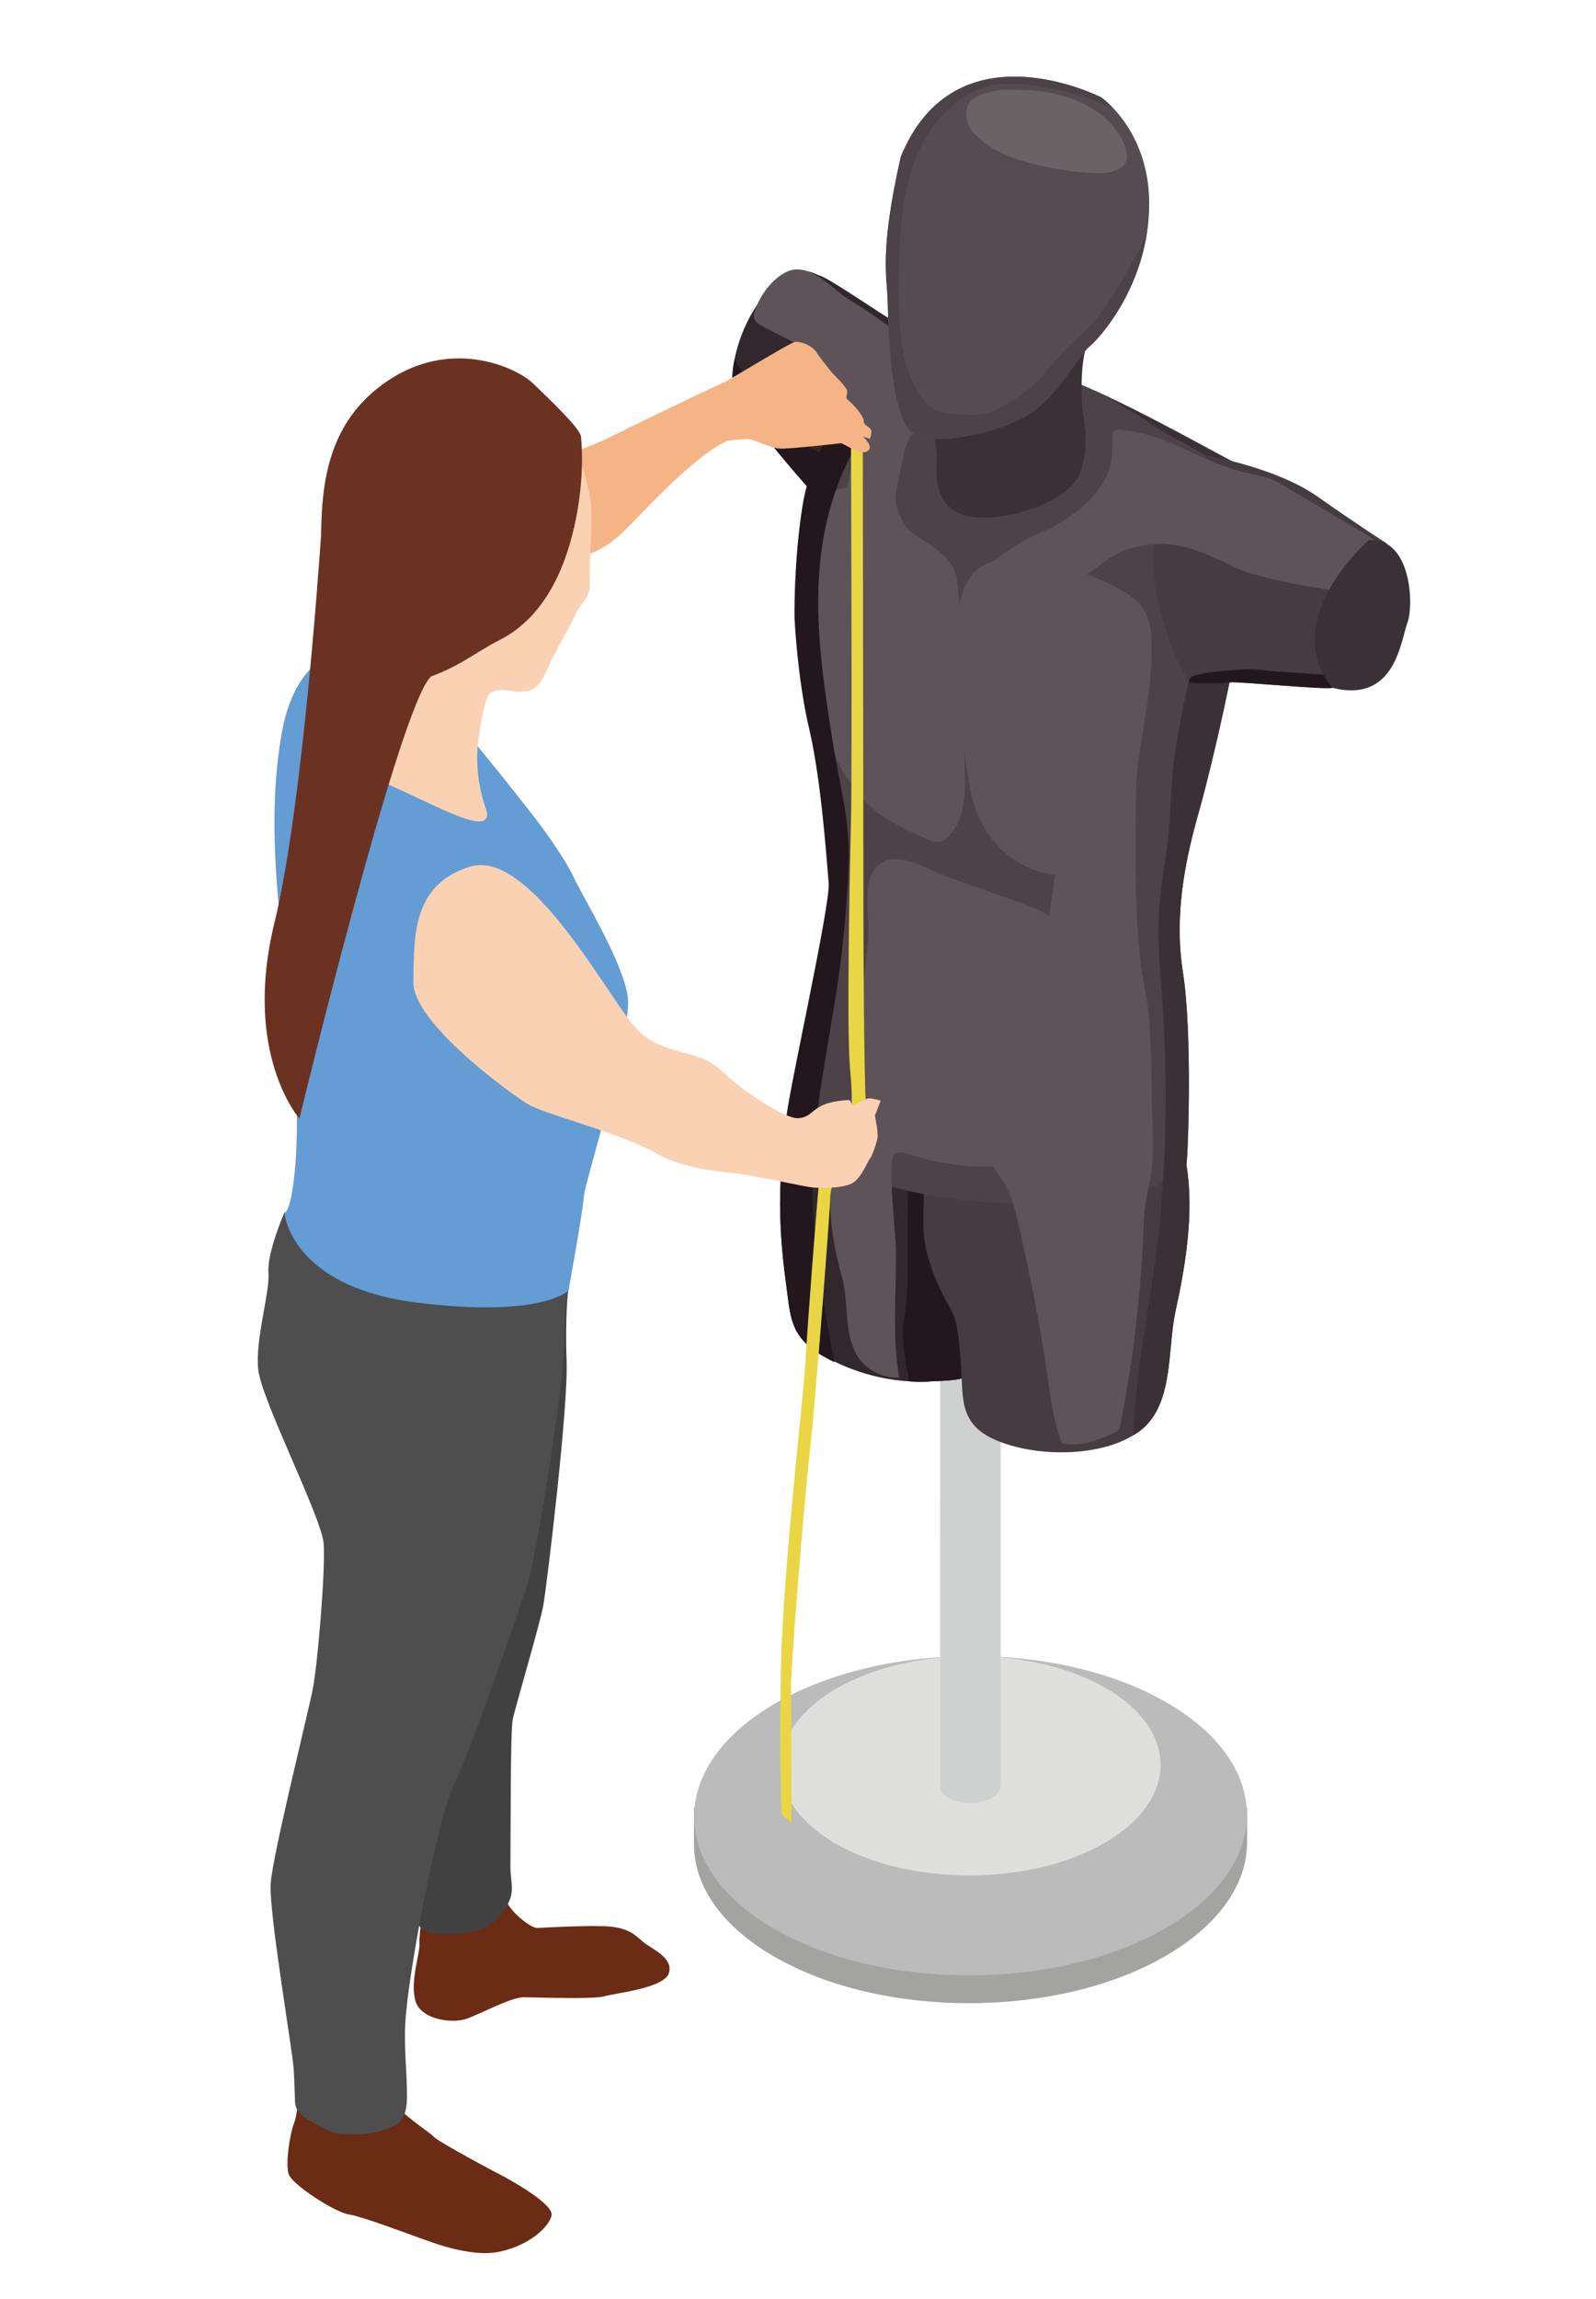 <?xml version="1.0" encoding="utf-8"?>
<!-- Generator: Adobe Illustrator 24.1.1, SVG Export Plug-In . SVG Version: 6.00 Build 0)  -->
<svg version="1.1" id="Layer_1" xmlns="http://www.w3.org/2000/svg" xmlns:xlink="http://www.w3.org/1999/xlink" x="0px" y="0px"
	 viewBox="0 0 50 72" style="enable-background:new 0 0 50 72;" xml:space="preserve">
<style type="text/css">
	.st0{fill:#A3A3A2;}
	.st1{fill:#BBBBBB;}
	.st2{fill:#DFDFDE;}
	.st3{fill:#CFD0D0;}
	.st4{fill:#6E6368;}
	.st5{fill:#32272C;}
	.st6{fill:#23171D;}
	.st7{fill:#453B40;}
	.st8{fill:#4C4247;}
	.st9{fill:#5D5358;}
	.st10{fill:#3A3035;}
	.st11{fill:#564B51;}
	.st12{fill:#6B6266;}
	.st13{fill:#6B2B15;}
	.st14{fill:#414141;}
	.st15{fill:#4E4E4E;}
	.st16{fill:#649CD4;}
	.st17{fill:#EAD644;}
	.st18{fill:#F5B486;}
	.st19{fill:#FBD1B4;}
	.st20{fill:#6B3221;}
</style>
<g>
	<g>
		<g>
			<path class="st0" d="M39.07,56.61h-0.8c-0.41-0.51-0.99-0.99-1.72-1.42c-3.37-1.95-8.86-1.94-12.25,0.02
				c-0.72,0.42-1.29,0.89-1.71,1.4h-0.85v1.12h0c-0.01,1.29,0.82,2.57,2.52,3.55c3.37,1.95,8.86,1.94,12.25-0.02
				c1.69-0.98,2.54-2.25,2.56-3.52h0V56.61z"/>
			<path class="st1" d="M24.3,53.34c3.39-1.96,8.88-1.97,12.25-0.02c3.37,1.95,3.35,5.11-0.04,7.07c-3.39,1.96-8.88,1.97-12.25,0.02
				C20.89,58.47,20.91,55.3,24.3,53.34z"/>
			<path class="st2" d="M26.21,52.88c2.33-1.35,6.1-1.35,8.42-0.02c2.32,1.34,2.3,3.51-0.03,4.86c-2.33,1.35-6.1,1.35-8.42,0.02
				C23.87,56.4,23.88,54.23,26.21,52.88z"/>
		</g>
		<g>
			<path class="st3" d="M31.35,55.9l0-29.34l-1.89,0.09l-0.01,29.23c0,0.02,0,0.04,0,0.07v0.03l0,0c0.02,0.12,0.11,0.24,0.27,0.33
				c0.37,0.21,0.97,0.21,1.34,0C31.26,56.19,31.35,56.05,31.35,55.9L31.35,55.9z"/>
			<path class="st4" d="M31.08,26.19c-0.37-0.21-0.97-0.21-1.34,0c-0.37,0.21-0.37,0.56-0.01,0.77c0.37,0.21,0.97,0.21,1.34,0
				C31.44,26.75,31.44,26.41,31.08,26.19z"/>
		</g>
		<g>
			<path class="st5" d="M29.9,11.21c0,0-2.36,3.59-3.28,4.68c-0.16,0.2-0.28,0.31-0.33,0.31c-0.31-0.02-2.91-3.17-3.23-3.76
				c-0.14-0.25-0.15-0.69-0.05-1.18c0.14-0.71,0.49-1.53,1.03-2.12c0.92-1.01,1.41-0.58,1.69-0.49C26,8.75,27.11,9.5,27.69,9.87
				C28.27,10.24,29.9,11.21,29.9,11.21z"/>
			<path class="st6" d="M26.62,15.89c-0.16,0.2-0.28,0.31-0.33,0.31c-0.31-0.02-2.91-3.17-3.23-3.76c-0.14-0.25-0.15-0.69-0.05-1.18
				c0.04,0.08,0.09,0.16,0.14,0.23c0.75,1.15,1.49,2.24,2.78,2.82c0.13,0.05,0.27,0.11,0.37,0.22c0.09,0.11,0.14,0.25,0.16,0.38
				C26.54,15.24,26.59,15.56,26.62,15.89z"/>
			<path class="st5" d="M30.65,42.86c-0.21,0.39-1.05,0.38-1.45,0.4c-0.25,0.02-0.49,0.02-0.73,0c-0.82-0.05-1.61-0.27-2.33-0.62
				c-0.13-0.06-0.26-0.13-0.38-0.2c-1.03-0.62-0.99-1.2-1.14-2.29c-0.15-1.08-0.22-2.18-0.16-3.27c0.01-0.12,0.06-1.08,0.17-1.81
				c0.07-0.46,0.16-0.82,0.27-0.83c0,0,0.3-0.02,0.77-0.06c1.55-0.12,4.9-0.37,4.9-0.37c-0.01,1.26-0.02,2.53-0.03,3.8
				c-0.01,0.29-0.01,0.59-0.01,0.88c0,0.27-0.01,0.54-0.01,0.82c-0.01,0.67-0.02,1.35-0.03,2.01
				C30.52,41.67,30.78,42.58,30.65,42.86z"/>
			<path class="st6" d="M30.65,42.86c-0.21,0.39-1.05,0.38-1.45,0.4c-0.25,0.02-0.49,0.02-0.73,0c-0.1-0.68-0.27-1.35-0.14-2.02
				c0.13-0.69,0.1-1.37,0.1-2.07c0-1.02,0-2.04,0.11-3.05c0.11-1.01,1.03-1.11,1.42-0.21c0.45,1.02,0.47,2.31,0.59,3.4
				c-0.01,0.67-0.02,1.35-0.03,2.01C30.52,41.67,30.78,42.58,30.65,42.86z"/>
			<path class="st7" d="M36.82,41.1c-0.25,1.15-0.04,2.87-1.08,3.69c-0.06,0.05-0.14,0.1-0.22,0.15c-1.16,0.72-3.14,0.67-4.3,0.17
				c-1.26-0.53-1.02-1.41-1.13-2.57c-0.05-0.54-0.06-1.14-0.35-1.62c-0.16-0.27-0.79-1.42-0.81-2.46c-0.01-0.34,0-0.71,0.01-1.05
				c0.03-0.71,0.07-1.31,0.07-1.31l7.45,0.36l0.71,0.04C37.41,37.98,37.14,39.64,36.82,41.1z"/>
			<path class="st8" d="M38.87,19.29c-0.14,1.34-0.86,4.52-1.29,6.06c-0.44,1.54-0.81,3.27-0.52,5.11c0.29,1.84,0.17,5.52,0.11,6.02
				c-0.02,0.16-0.27,0.37-0.74,0.56c-1.03,0.44-3.06,0.83-5.86,0.58c-0.04,0-0.07-0.01-0.11-0.01c-0.55-0.06-1.05-0.13-1.51-0.21
				c-1.65-0.31-2.77-0.81-3.45-1.29c-0.57-0.39-0.83-0.78-0.84-1.03v-0.03c0.02-0.64,1.4-6.74,1.33-7.42
				c-0.06-0.68-0.23-3.18-0.6-4.77c-0.38-1.59-0.47-3.52-0.47-3.52s-0.03-1.74,0.25-3.5c0.28-1.77,1.28-2.9,1.54-3.14
				c0.67-0.61,1.43-1.06,2.12-1.01c0.19,0.01,0.48,0.02,0.8,0.02c0.83,0,1.87-0.03,1.87-0.03c0.27-0.48,1.67,0.02,3.21,0.74
				c0.01,0,0.02,0,0.02,0.01c1.9,0.9,4,2.12,4.55,2.36C40.27,15.23,39,17.95,38.87,19.29z"/>
			<path class="st9" d="M35.57,26.57c0-0.9,0.03-1.8,0.04-2.69c0-0.2,0-0.42-0.12-0.58c-0.13-0.17-0.36-0.24-0.57-0.25
				c-0.18-0.02-0.38,0-0.54,0.08c-0.29,0.14-0.44,0.45-0.58,0.74c-0.16,0.35-0.32,0.7-0.43,1.07c-0.14,0.47-0.18,0.96-0.22,1.45
				c-0.26,3.08-0.99,5.98-2.05,8.88c-0.08,0.23-0.17,0.47-0.16,0.72c0.03,0.43,0.35,0.77,0.56,1.14c0.2,0.35,0.3,0.75,0.39,1.15
				c0.39,1.65,0.71,3.31,0.95,4.99c0.1,0.65,0.18,1.32,0.43,1.93c0.55,0.13,1.11-0.09,1.62-0.32c0.05-0.02,0.11-0.05,0.15-0.1
				c0.04-0.05,0.05-0.11,0.06-0.16c0.42-2.12,0.66-4.27,0.74-6.43c0.02-0.51,0.14-0.93,0.22-1.42c0.11-0.69,0.04-1.45,0.03-2.14
				c0-0.81-0.03-1.62-0.07-2.43c-0.03-0.65-0.16-1.23-0.26-1.86C35.6,29.09,35.57,27.83,35.57,26.57z"/>
			<path class="st9" d="M27.02,30.98c-0.04,0.34-0.08,0.69-0.09,1.04c-0.04,1.17-0.2,2.38-0.59,3.49c-0.44,1.25-0.41,2.64-0.1,3.95
				c0.06,0.27,0.15,0.54,0.2,0.82c0.14,0.78,0.02,1.67,0.5,2.3c0.28,0.37,0.76,0.59,1.23,0.56c-0.23-1.31-0.08-2.72-0.1-4.06
				c-0.01-0.43-0.29-2.84-0.04-2.95c0.17-0.08,0.37-0.01,0.55,0.05c1.01,0.32,2.08,0.43,3.14,0.32c0.18-0.02,0.36-0.05,0.5-0.15
				c0.14-0.1,0.22-0.26,0.29-0.41c0.81-1.74,1.17-3.69,1.03-5.61c-0.04-0.56-0.14-1.17-0.56-1.55c-0.23-0.21-0.52-0.32-0.81-0.43
				c-0.83-0.32-1.68-0.59-2.52-0.9c-0.57-0.21-1.47-0.81-2.06-0.41c-0.63,0.42-0.36,1.5-0.39,2.13
				C27.19,29.77,27.09,30.38,27.02,30.98z"/>
			<path class="st9" d="M27,24.98c0.53,0.63,1.31,0.98,2.07,1.31c0.11,0.05,0.22,0.1,0.34,0.08c0.14-0.01,0.26-0.11,0.35-0.22
				c0.48-0.55,0.49-1.35,0.47-2.07c-0.03-1.22-0.07-2.43-0.1-3.65c0-0.53,0-1.06-0.08-1.59c-0.05-0.35-0.03-0.78-0.21-1.1
				c-0.34-0.6-1.08-0.82-1.55-1.3c-0.5-0.51-1.41-1.58-2.24-1c-0.87,0.61-0.71,2.25-0.69,3.16c0.03,1.19,0.15,2.37,0.34,3.54
				C25.88,23.23,26.29,24.14,27,24.98z"/>
			<path class="st6" d="M29.6,11.71c-0.05,0.01-0.08,0.02-0.13,0.03c-0.42,0.1-0.86,0.22-1.23,0.45c-0.45,0.27-0.77,0.71-1.05,1.14
				c-2.09,3.19-1.66,6.46-1.08,10.04c0.2,1.24,0.52,2.35,0.48,3.6c-0.05,1.25-0.15,2.48-0.33,3.71c-0.17,1.14-0.39,2.34-0.57,3.52
				c-0.09,0.64-0.16,1.28-0.2,1.92c-0.04,0.49-0.05,1-0.03,1.49c0.07,1.7,0.36,3.39,0.68,5.05c-0.13-0.06-0.26-0.13-0.38-0.2
				c-1.03-0.62-0.99-1.2-1.14-2.29c-0.15-1.08-0.22-2.18-0.16-3.27c0.01-0.12,0.06-1.08,0.17-1.81v-0.03
				c0.02-0.64,1.4-6.74,1.33-7.42c-0.06-0.68-0.23-3.18-0.6-4.77c-0.38-1.59-0.47-3.52-0.47-3.52s-0.03-1.74,0.25-3.5
				c0.28-1.77,1.28-2.9,1.54-3.14c0.67-0.61,1.43-1.06,2.12-1.01C29,11.7,29.28,11.71,29.6,11.71z"/>
			<path class="st9" d="M29.99,12.37c0.01-0.18-0.07-0.41-0.22-0.61c-0.14-0.19-0.34-0.34-0.53-0.48c-0.85-0.63-1.69-1.33-2.6-1.87
				c-0.56-0.33-1.29-1.27-2.03-0.88c-0.44,0.23-0.77,0.69-0.94,1.14c-0.04,0.1-0.07,0.2-0.04,0.3c0.04,0.13,0.16,0.2,0.28,0.26
				c0.5,0.27,1.03,0.49,1.5,0.82c0.53,0.37,0.69,0.79,1.01,1.3c0.13,0.2,0.4,0.38,0.47,0.61c0.08,0.23-0.05,0.56-0.09,0.8
				c-0.11,0.67-0.23,1.34-0.34,2c-0.01,0.07-0.02,0.15,0.01,0.21c0.03,0.06,0.1,0.09,0.17,0.12c0.33,0.13,0.79,0.21,1.07,0.43
				c0.23,0.18,0.38,0.49,0.63,0.68c0.24,0.18,0.52,0.31,0.82,0.31c0.03-0.31-0.28-0.52-0.5-0.72c-0.42-0.38-0.71-0.96-0.56-1.52
				c0.12-0.46,0.17-1.22,0.43-1.6c0.17-0.23,0.5-0.42,0.74-0.56C29.52,12.96,29.96,12.71,29.99,12.37z"/>
			<path class="st9" d="M31.85,26.97c0.6,0.38,1.34,0.54,2.04,0.44c0.29-0.04,0.57-0.13,0.81-0.3c0.39-0.27,0.62-0.72,0.73-1.18
				c0.11-0.46,0.12-0.94,0.16-1.41c0.12-1.45,0.52-2.88,0.49-4.33c-0.01-0.43-0.06-0.88-0.33-1.22c-0.16-0.21-0.39-0.36-0.63-0.49
				c-0.71-0.4-1.51-0.7-2.32-0.8c-0.67-0.09-1.5-0.33-2.1,0.09c-0.87,0.61-0.71,2.25-0.69,3.16c0.03,1.19,0.15,2.37,0.34,3.54
				c0.15,0.92,0.45,1.65,1.17,2.27C31.63,26.82,31.74,26.9,31.85,26.97z"/>
			<path class="st10" d="M38.87,19.29c-0.14,1.34-0.86,4.52-1.29,6.06c-0.44,1.54-0.81,3.27-0.52,5.11
				c0.29,1.84,0.17,5.52,0.11,6.02c0.25,1.5-0.03,3.16-0.35,4.62c-0.25,1.15-0.04,2.87-1.08,3.69c-0.06,0.05-0.14,0.1-0.22,0.15
				c0-0.21,0.01-0.42,0.02-0.63c0.15-2.1,0.62-4.11,0.81-6.19c0.03-0.36,0.05-0.71,0.08-1.07c0.01-0.2,0.02-0.39,0.04-0.6
				c0.08-1.73,0.06-3.46-0.06-5.19c-0.06-0.84-0.15-1.69-0.11-2.55c0.03-0.65,0.13-1.3,0.23-1.95c0.17-1.07,0.12-2.15,0.29-3.22
				c0.15-0.99,0.35-1.97,0.6-2.93c0.22-0.84,1.06-1.49,1.48-2.25c0.47-0.85,0.36-2.18-0.09-3.02c-0.56-1.06-1.71-1.36-2.7-2.03
				c-0.46-0.3-0.92-0.6-1.4-0.87c1.9,0.9,4,2.12,4.55,2.36C40.27,15.23,39,17.95,38.87,19.29z"/>
			<path class="st10" d="M28.93,12.49c0,0,0.46,1.4,0.42,1.93s-0.03,1.49,0.91,1.73c0.94,0.24,2.9-0.25,3.5-1.18
				c0.44-0.89,0.17-1.89,0.16-2.09s-0.14-1.36,0.17-2.24c0.31-0.88,0.71-1.74,0.71-1.74s-2.59,0.49-3.21,1.02
				C30.96,10.46,28.93,12.49,28.93,12.49z"/>
			<path class="st11" d="M34.5,3.05c0,0-4.56-2.34-6.28,1.86c-0.69,3.05-0.42,3.79-0.41,4.55c0.02,0.76,0.09,3.56,0.75,4.07
				c0.66,0.52,2.8,0.01,3.7-0.57s1.58-1.88,1.86-2.1C34.4,10.65,35.93,9,36,6.56C36.08,4.13,34.5,3.05,34.5,3.05z"/>
			<path class="st8" d="M35.12,8.83c-0.3,0.5-0.6,1-1.01,1.42c-0.19,0.2-0.41,0.38-0.61,0.57c-0.36,0.35-0.66,0.77-1.01,1.12
				c-0.39,0.39-0.85,0.7-1.35,0.92c-0.45,0.2-0.97,0.13-1.45,0.09c-0.16-0.02-0.3-0.06-0.42-0.13c-0.18-0.11-0.33-0.27-0.47-0.48
				c-0.13-0.19-0.23-0.4-0.31-0.61c-0.38-1.01-0.33-2.37-0.32-3.44c0.02-2.11,0.38-4.55,2.52-5.51c0.66-0.3,1.72-0.11,2.41,0.03
				c0.62,0.12,1.22,0.33,1.79,0.6c-0.22-0.23-0.39-0.36-0.39-0.36s-4.56-2.34-6.28,1.86c-0.69,3.05-0.42,3.79-0.41,4.55
				c0.02,0.76,0.09,3.56,0.75,4.07c0.66,0.52,2.8,0.01,3.7-0.57c0.9-0.58,1.58-1.88,1.86-2.1c0.25-0.19,1.5-1.55,1.81-3.58
				C35.72,7.83,35.42,8.33,35.12,8.83z"/>
			<path class="st12" d="M31.96,2.82c-0.32-0.02-0.64-0.02-0.95,0.06c-0.21,0.06-0.58,0.17-0.67,0.38
				c-0.13,0.28-0.07,0.64,0.14,0.87c0.46,0.52,1.11,0.8,1.77,0.97c0.66,0.18,1.34,0.29,2.03,0.32c0.19,0.01,0.39,0,0.57-0.05
				c0.15-0.04,0.38-0.16,0.44-0.32c0.06-0.17-0.03-0.46-0.11-0.62C35,4.05,34.71,3.73,34.37,3.5C33.68,3.02,32.79,2.82,31.96,2.82z"
				/>
			<path class="st7" d="M43.46,17.03c0,0-1.03,0.86-1.36,2.18c-0.22,0.83-0.22,1.52-0.25,1.93c-0.01,0.24-0.04,0.38-0.11,0.4
				c-0.21,0.07-3.02-0.21-3.21-0.17c-0.2,0.04-1.01,0.04-1.22,0.01c-0.02,0-0.05-0.02-0.07-0.06c-0.33-0.38-1.3-2.68-1.07-4.24
				c0.25-1.7,1.65-2.81,1.65-2.81s2.11,0.36,3.41,1.25C42.52,16.43,43.46,17.03,43.46,17.03z"/>
			<path class="st9" d="M39.14,14.83c-0.89-0.2-1.64-0.6-2.47-0.96c-0.5-0.22-1.03-0.36-1.57-0.41c-0.08-0.01-0.16-0.01-0.21,0.05
				c-0.04,0.05-0.04,0.11-0.04,0.17c0.01,0.44-0.01,0.9-0.21,1.29c-0.35,0.69-1.17,1.32-1.87,1.63c-0.82,0.36-1.51,0.79-2.15,1.43
				c-0.02,0.02-0.04,0.04-0.05,0.07c-0.02,0.08,0.1,0.12,0.19,0.12c0.71-0.02,1.41-0.07,2.11,0.05c0.72,0.12,1.13-0.23,1.69-0.65
				c0.43-0.32,0.75-0.44,1.27-0.54c0.8-0.15,1.51,0.07,2.25,0.4c0.38,0.16,0.69,0.36,1.1,0.48c0.98,0.27,1.98,0.46,2.99,0.58
				c0.46,0.05,1.21-0.5,1.24-1.01c0.02-0.36-0.33-0.62-0.64-0.81c-0.87-0.52-1.75-1.04-2.62-1.55
				C39.79,14.95,39.54,14.92,39.14,14.83z"/>
			<path class="st6" d="M41.85,21.14c-0.01,0.24-0.04,0.38-0.11,0.4c-0.21,0.07-3.02-0.21-3.21-0.17c-0.2,0.04-1.01,0.04-1.22,0.01
				c-0.02,0-0.05-0.02-0.07-0.06c0.03-0.08,0.1-0.15,0.24-0.18c0.45-0.11,0.93-0.14,1.41-0.17c0.44-0.04,0.81,0.05,1.26,0.07
				C40.73,21.08,41.29,21.13,41.85,21.14z"/>
			<path class="st10" d="M42.88,16.92c0,0-2.87,2.48-1.14,4.62c1.98,0.5,2.14-1.48,2.35-2.03C44.3,18.97,44.22,16.82,42.88,16.92z"
				/>
		</g>
	</g>
	<g>
		<path class="st13" d="M13.29,59.46c0,0-0.17,1.13-0.15,1.44c0.01,0.31-0.29,1.14-0.13,1.75c0.16,0.6,1.16,0.74,1.62,0.57
			s1.37-0.66,1.76-0.67c0.39,0,2.21,0.07,2.54-0.03s1.9-0.25,2.03-0.74c0.13-0.49-0.57-0.75-0.82-0.97
			c-0.25-0.22-0.45-0.41-0.99-0.47c-0.54-0.06-2.12,0.03-2.31,0.04c-0.19,0.01-0.73-0.41-0.94-0.76
			C15.71,59.28,13.29,59.46,13.29,59.46z"/>
		<path class="st13" d="M9.38,65.22c0,0-0.03,0.94-0.17,1.28c-0.13,0.34-0.27,1.23-0.17,1.58c0.1,0.34,1.47,1.21,1.88,1.27
			c0.41,0.06,1.75,0.57,2.15,0.71c0.4,0.14,1.64,0.65,2.57,0.46c0.93-0.19,1.57-0.78,1.64-1.14c0.06-0.36-1.27-1.09-1.47-1.2
			c-0.2-0.1-2.06-1.09-2.22-1.26s-1.09-0.75-1.19-1.06c-0.1-0.31-0.42-1.44-0.42-1.44L9.38,65.22z"/>
		<path class="st14" d="M12.38,54.15c0,0,0.6,5.32,0.68,5.7c0.03,0.14-0.02,0.3,0.04,0.42c0.06,0.12,0.24,0.21,0.36,0.25
			c0.17,0.05,0.34,0.05,0.52,0.05c0.47,0,0.97-0.03,1.36-0.29c0.3-0.19,0.51-0.48,0.64-0.81c0.12-0.31,0.01-0.65,0.01-0.98
			c0.01-1.27,0-4.24,0.07-4.63c0.08-0.39,0.85-2.98,0.96-3.58c0.11-0.61,0.79-6.24,0.73-7.65c-0.05-1.41,0.05-2.22,0.05-2.22
			s-3.29,0.37-3.55,0.83C14.01,41.72,12.38,54.15,12.38,54.15z"/>
		<path class="st15" d="M8.91,37.97c0,0-0.55,1.27-0.5,1.89c0.05,0.62-0.42,2.07-0.32,3.03c0.1,0.96,1.99,4.63,2.05,5.46
			s-0.19,3.77-0.34,4.54c-0.15,0.77-1.26,5.21-1.32,6.1c-0.06,0.89,0.67,5.14,0.72,5.79c0.02,0.32,0.03,0.65,0.04,0.98
			c0,0.31,0.15,0.48,0.42,0.63c0.21,0.12,0.42,0.24,0.64,0.34c0.18,0.09,0.31,0.09,0.5,0.1c0.48,0.03,0.93,0,1.38-0.18
			c0.12-0.05,0.24-0.1,0.33-0.19c0.21-0.2,0.24-0.53,0.24-0.82c0-0.78-0.1-1.54-0.05-2.32c0.09-1.57,1.03-6.47,1.53-7.45
			c0.5-0.98,2.15-5.77,2.34-6.41c0.19-0.64,1.06-5.71,1.1-7.34c0.04-1.63,0.14-1.7,0.14-1.7L8.91,37.97z"/>
		<path class="st16" d="M17.81,40.42c0,0,0.47-2.6,0.48-2.95c0.01-0.35,1.51-5.14,1.38-6.23c-0.14-1.09-1.39-3.11-1.71-3.79
			c-0.32-0.68-1.13-1.74-1.13-1.74s-4.08-5.31-4.93-5.47c-0.85-0.15-2.6,0.06-3.07,2.7S8.7,28.28,9,30.74
			c0.3,2.45,0.37,4.48,0.24,5.88c-0.13,1.4-0.33,1.36-0.33,1.36s0.17,2.3,4.11,2.81C16.95,41.29,17.81,40.42,17.81,40.42z"/>
		<path class="st17" d="M26.66,13.72c0,0,0.04,10.45,0,12.02c-0.04,1.57-0.14,6.53-0.03,7.71c0.11,1.18,0.03,1.51,0.03,1.51
			s-0.92,1.37-0.99,1.97c-0.07,0.59-0.4,4.92-0.44,5.78c-0.04,0.85-0.69,6.37-0.76,9.37c-0.07,3,0.02,4.74,0.02,4.74l0.31,0.27
			c0,0-0.01-3.6-0.02-4.23c-0.01-0.63,0.41-5.81,0.6-7.5c0.19-1.7,0.63-7.55,0.63-7.86c0-0.3,0.26-0.98,0.26-0.98
			s0.92-1.01,0.86-1.9c-0.07-0.9-0.08-5.75-0.08-5.75l-0.02-15.2L26.66,13.72z"/>
		<path class="st18" d="M27.03,13.67c0,0,0.31,0.26,0.19,0.42c-0.12,0.15-0.4,0.03-0.4,0.03l-0.46-0.24c0,0-1.58,0.18-1.91,0.17
			c-0.33-0.01-0.84-0.3-1.01-0.3c-0.17,0-0.61,0.05-0.61,0.05s-0.45,0.06-1.88,1.42c-1.43,1.36-1.61,1.92-2.95,2.28
			c-1.34,0.36-3.62-0.18-3.12-1.44c0.49-1.26,2.72-1.62,4.25-2.38c1.53-0.76,3.31-1.6,3.52-1.69c0.21-0.09,2.08-1.25,2.25-1.28
			c0.17-0.03,0.54,0.1,0.69,0.34c0.16,0.24,0.5,0.65,0.5,0.65s0.44,0.42,0.45,0.55c0.01,0.14-0.08,0.2,0.04,0.29
			c0.12,0.09,0.49,0.49,0.48,0.65c-0.01,0.16,0.25,0.16,0.24,0.35c-0.02,0.19-0.06,0.2-0.06,0.2L27.03,13.67z"/>
		<path class="st19" d="M26.73,34.64c0,0,0.36-0.23,0.48-0.24c0.12-0.01,0.38,0.07,0.38,0.07l-0.18,0.47c0,0,0.11,0.54,0.08,0.7
			c-0.03,0.16-0.16,0.56-0.24,0.65c-0.08,0.09-0.27,0.65-0.6,0.79c-0.32,0.14-1.03,0.14-1.26,0.1c-0.24-0.03-1.31-0.27-2.06-0.39
			c-0.74-0.12-1.88-0.12-2.95-0.77c-1.33-0.65-3.33-1.13-3.84-1.44c-0.51-0.3-3.62-2.55-3.59-3.83c0.03-1.28-0.1-3.05,1.79-3.61
			c1.89-0.56,4.33,4.14,5.18,5.06c0.85,0.91,1.92,0.6,2.68,1.33c0.76,0.73,2.04,1.52,2.41,1.49c0.36-0.03,0.4-0.23,0.73-0.39
			c0.33-0.17,0.87-0.18,0.87-0.18L26.73,34.64z"/>
		<path class="st19" d="M15.26,25.44c0,0-0.43-1.04-0.28-2.21c0.15-1.17,0.32-1.46,0.32-1.46s0.1-0.2,0.58-0.15
			c0.47,0.06,0.9,0.17,1.22-0.56c0.32-0.73,0.88-1.66,0.96-1.88c0.08-0.22,0.47-0.5,0.42-0.95c-0.05-0.45,0.14-2.09-0.01-2.74
			c-0.15-0.65-0.48-2.18-1.31-2.33c-0.83-0.15-5.36,1.38-5.86,2.24c-0.5,0.86-0.41,4.98-0.49,5.5c-0.08,0.51-0.67,1.56-0.7,1.89
			c-0.03,0.34,0.47,1.1,2.03,1.77C13.7,25.23,15.34,26.22,15.26,25.44z"/>
		<path class="st20" d="M18.2,13.67c0,0,0.19,1.49-0.34,3.33c-0.53,1.84-1.45,2.67-2.24,3.06c-0.79,0.39-1.78,1.27-3.13,1.31
			c-1.35,0.04-1.94,0.28-1.94,0.28s-0.3-0.7-0.43-3.14c-0.12-2.44-0.25-4.91,1.85-6.46c2.1-1.55,4.21-0.53,4.71-0.06
			C17.19,12.48,18.18,13.42,18.2,13.67z"/>
		<path class="st20" d="M10.15,15.38c0,0-0.55,9.39-1.55,13.51c-1.01,4.12,0.78,6.14,0.78,6.14s3.09-12.77,4.1-13.82
			c1.01-1.05,1.62-2.51,1.62-2.51L10.15,15.38z"/>
	</g>
</g>
</svg>
